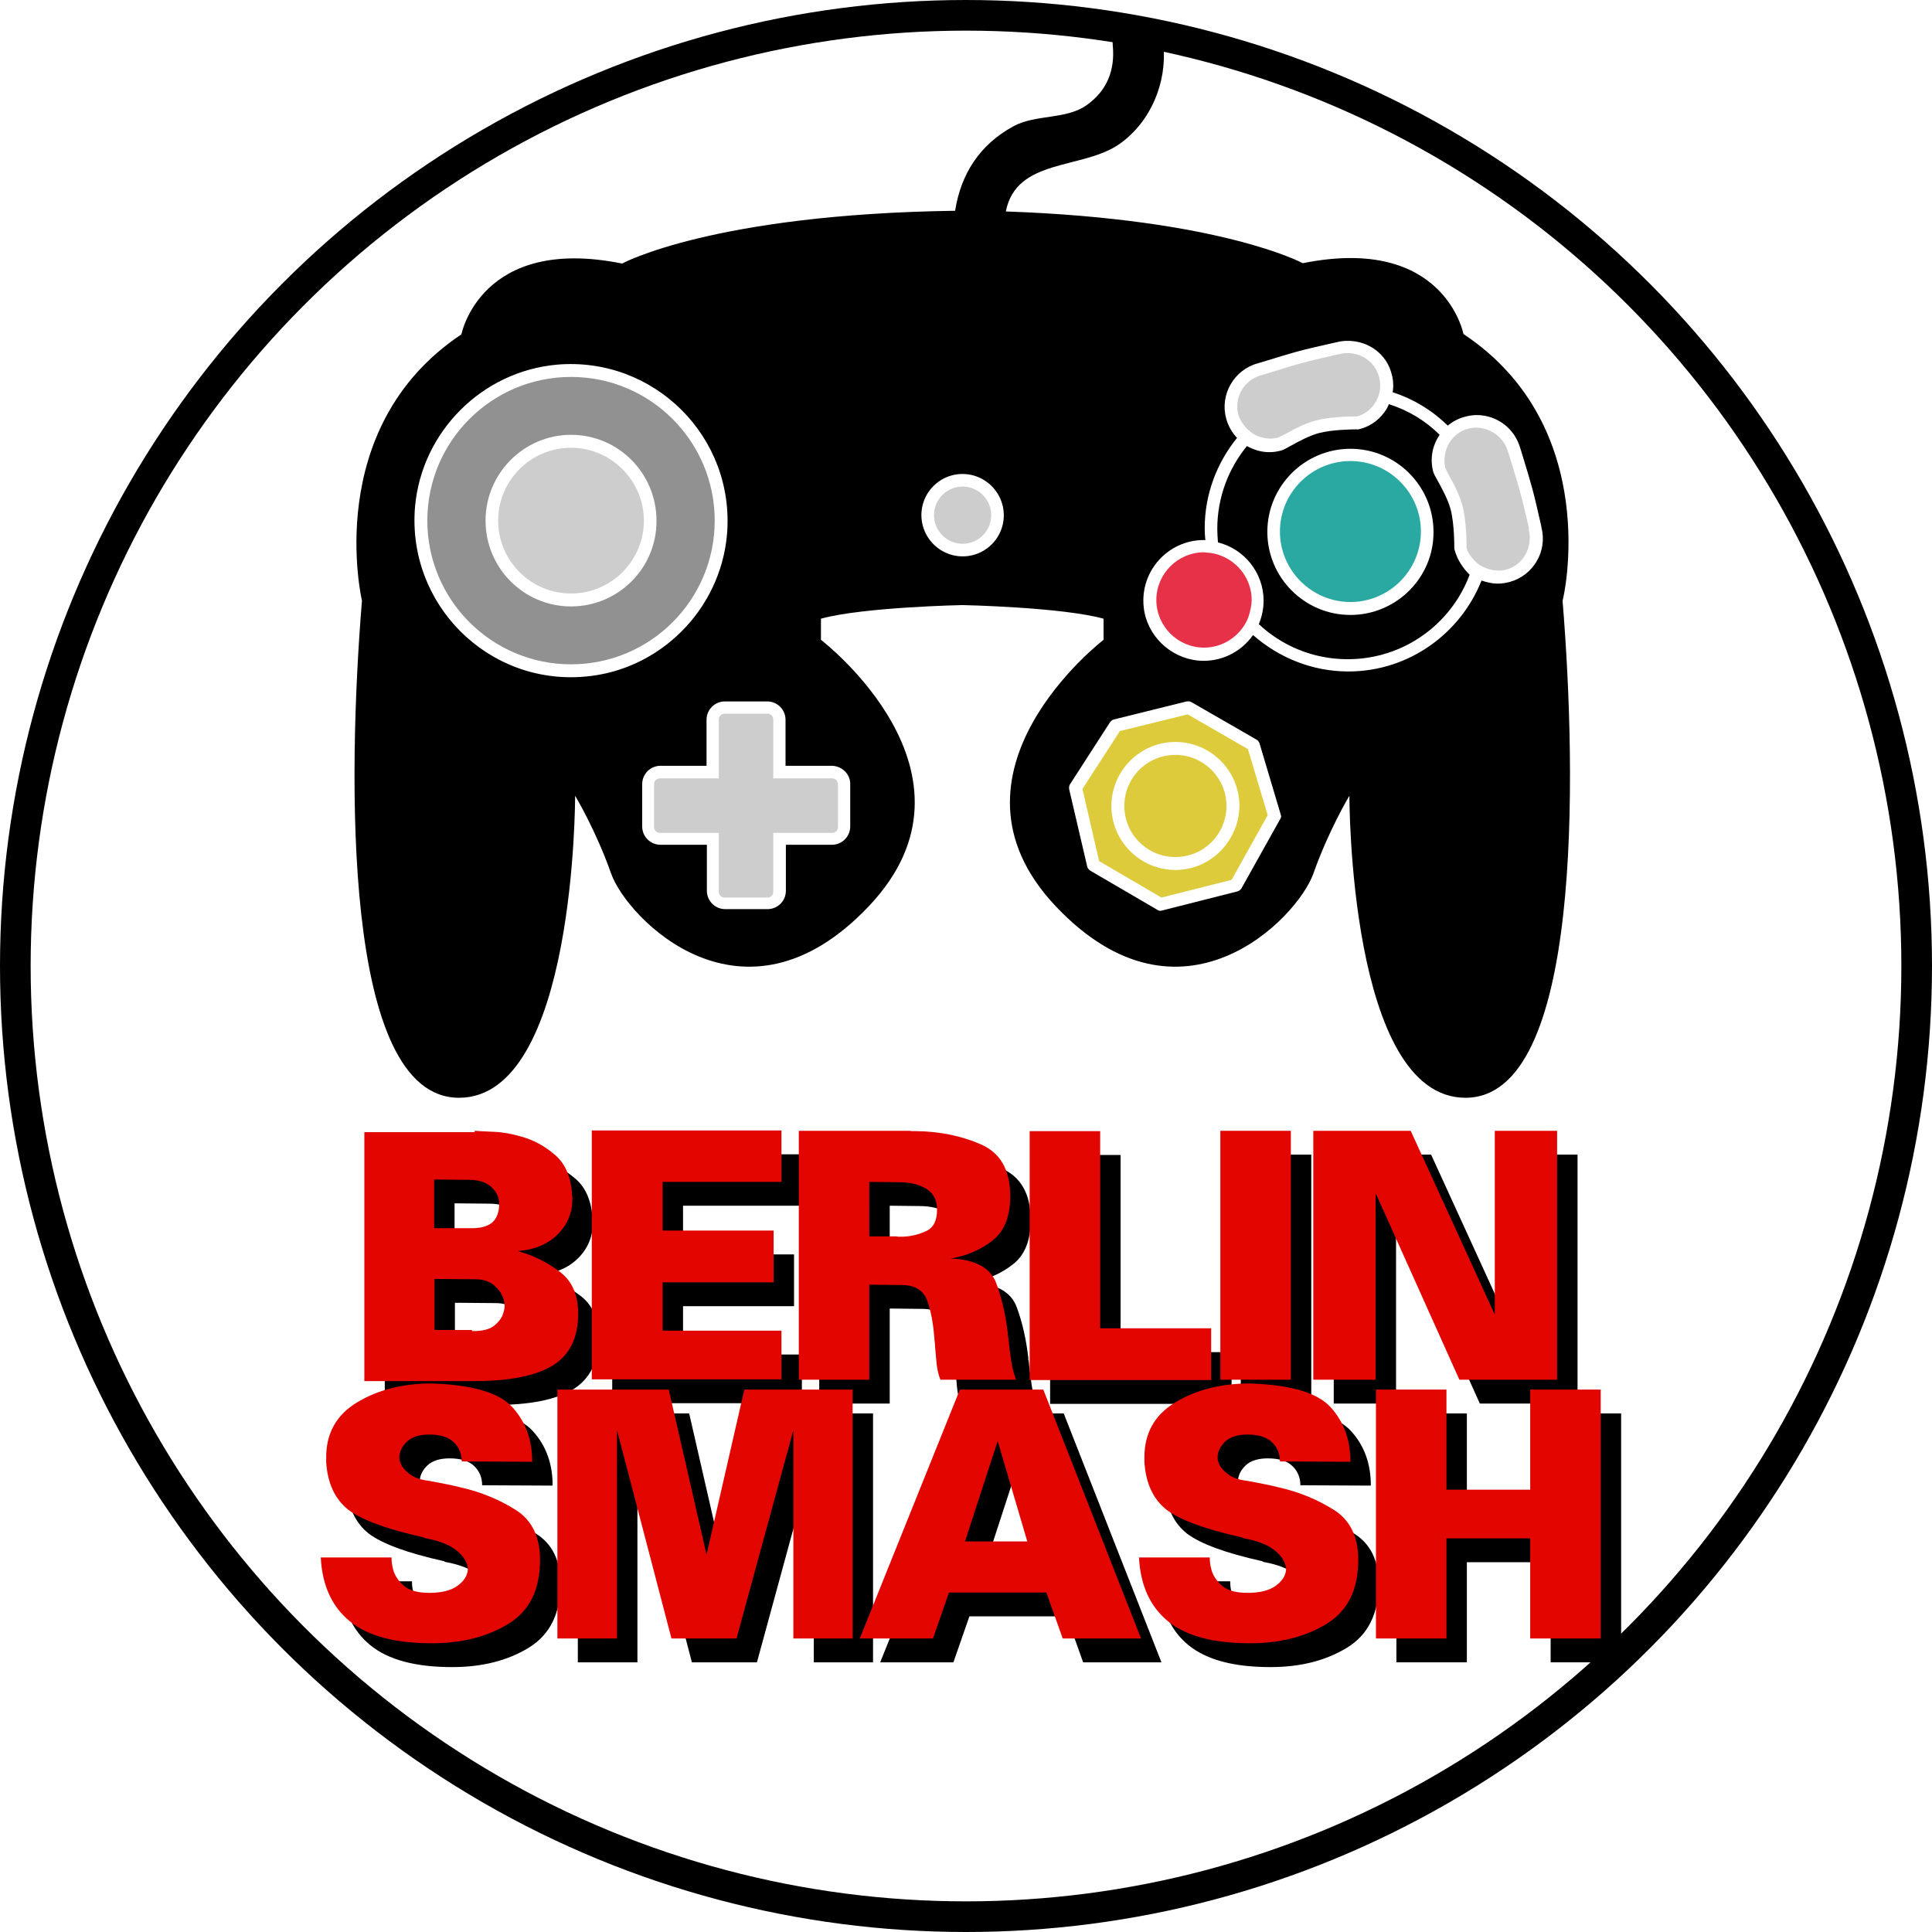 <?xml version="1.0" encoding="UTF-8" standalone="no"?>
<!-- Generator: Adobe Illustrator 24.0.0, SVG Export Plug-In . SVG Version: 6.00 Build 0)  -->

<svg
   xmlns:dc="http://purl.org/dc/elements/1.1/"
   xmlns:cc="http://creativecommons.org/ns#"
   xmlns:rdf="http://www.w3.org/1999/02/22-rdf-syntax-ns#"
   xmlns:svg="http://www.w3.org/2000/svg"
   xmlns="http://www.w3.org/2000/svg"
   xmlns:sodipodi="http://sodipodi.sourceforge.net/DTD/sodipodi-0.dtd"
   xmlns:inkscape="http://www.inkscape.org/namespaces/inkscape"
   version="1.1"
   x="0px"
   y="0px"
   viewBox="0 0 567.4 567.4"
   style="enable-background:new 0 0 567.4 567.4;"
   xml:space="preserve"
   id="svg127"
   sodipodi:docname="berlinsmash.svg"
   inkscape:version="0.92.4 (5da689c313, 2019-01-14)"><defs
   id="defs131" /><sodipodi:namedview
   pagecolor="#ffffff"
   bordercolor="#666666"
   borderopacity="1"
   objecttolerance="10"
   gridtolerance="10"
   guidetolerance="10"
   inkscape:pageopacity="0"
   inkscape:pageshadow="2"
   inkscape:window-width="1920"
   inkscape:window-height="1017"
   id="namedview129"
   showgrid="false"
   inkscape:zoom="0.4159323"
   inkscape:cx="-15.627543"
   inkscape:cy="283.70001"
   inkscape:window-x="-8"
   inkscape:window-y="-8"
   inkscape:window-maximized="1"
   inkscape:current-layer="GC_Controller" />
<style
   type="text/css"
   id="style2">
	.st0{display:none;opacity:0.25;fill-rule:evenodd;clip-rule:evenodd;}
	.st1{fill-rule:evenodd;clip-rule:evenodd;fill:none;stroke:#000000;stroke-width:9;stroke-miterlimit:10;}
	.st2{fill:#919191;}
	.st3{fill:#CDCDCD;}
	.st4{display:none;}
	.st5{fill:#2AA9A2;}
	.st6{fill:#DDCB3B;}
	.st7{fill:#E73148;}
	.st8{fill:none;}
	.st9{fill:#E20500;}
</style>
<g
   id="Kreis">
	<circle
   class="st0"
   cx="283.7"
   cy="283.7"
   r="279.2"
   id="circle4" />
	<circle
   class="st1"
   cx="283.7"
   cy="283.7"
   r="279.2"
   id="circle6" />
</g>
<g
   id="GC_Controller">
	<path
   class="st2"
   d="m 167.7,110.7 c -23.3,0 -42.2,18.9 -42.2,42.2 0,23.3 18.9,42.2 42.2,42.2 23.3,0 42.2,-18.9 42.2,-42.2 0,-23.3 -18.9,-42.2 -42.2,-42.2 z m 0,67.4 c -13.9,0 -25.1,-11.3 -25.1,-25.2 0,-13.9 11.3,-25.2 25.1,-25.2 13.9,0 25.1,11.3 25.1,25.2 0.1,13.9 -11.2,25.2 -25.1,25.2 z"
   id="path9"
   inkscape:connector-curvature="0"
   style="fill:#919191" />
	<path
   class="st3"
   d="m 167.7,131.5 c -11.8,0 -21.4,9.6 -21.4,21.4 0,11.8 9.6,21.4 21.4,21.4 11.8,0 21.4,-9.6 21.4,-21.4 0,-11.7 -9.6,-21.4 -21.4,-21.4 z"
   id="path11"
   inkscape:connector-curvature="0"
   style="fill:#cdcdcd" />
	<path
   class="st3"
   d="m 227.1,211.3 c 0,-0.9 -0.7,-1.7 -1.7,-1.7 h -12.6 c -0.9,0 -1.7,0.7 -1.7,1.7 v 17.3 h -17.3 c -0.9,0 -1.7,0.7 -1.7,1.7 v 12.6 c 0,0.9 0.7,1.7 1.7,1.7 h 17.3 v 17.3 c 0,0.9 0.7,1.7 1.7,1.7 h 12.6 c 0.9,0 1.7,-0.7 1.7,-1.7 v -17.3 h 17.3 c 0.9,0 1.7,-0.7 1.7,-1.7 v -12.6 c 0,-0.9 -0.7,-1.7 -1.7,-1.7 h -17.3 z"
   id="path13"
   inkscape:connector-curvature="0"
   style="fill:#cdcdcd" />
	<path
   d="m 429.8,98.1 c 0,0 -5.6,-29.2 -47.2,-20.8 0,0 -23.9,-13 -87.2,-15.2 3.1,-15.8 22.7,-12.2 33.5,-19.9 9.1,-6.5 13.8,-17.9 12.8,-28.9 -0.9,-9.5 -15.8,-9.6 -14.9,0 0.7,7.2 -1.6,13.3 -7.7,17.6 -6.1,4.3 -14.9,2.6 -21.5,6.2 -9.9,5.4 -15.4,14 -17.1,24.8 -71.2,1 -97.8,15.5 -97.8,15.5 -41.5,-8.4 -47.2,20.8 -47.2,20.8 -41.2,27.5 -29.2,78.2 -29.2,78.2 -4.2,51.4 -5.8,146 28.5,146 34.3,0 34.1,-88.7 34.1,-88.7 0,0 6,9.9 10.6,22.9 4.6,13 38.7,48.6 75.7,9.5 37,-39.1 -14.1,-78.2 -14.1,-78.2 v -6.2 c 12.3,-3.4 41.5,-4 41.5,-4 0,0 29.2,0.6 41.5,4 v 6.2 c 0,0 -51,39.1 -14.1,78.2 36.9,39.1 71.1,3.5 75.7,-9.5 4.6,-13 10.6,-22.9 10.6,-22.9 0,0 -0.2,88.7 34.1,88.7 34.3,0 32.7,-94.6 28.5,-146 0.2,-0.2 12.1,-50.9 -29.1,-78.3 z M 171.9,198.7 c -28.6,2.6 -52.5,-21.3 -50,-50 2,-21.9 19.6,-39.6 41.6,-41.6 28.6,-2.5 52.5,21.3 50,50 -2,22 -19.7,39.7 -41.6,41.6 z m 72.3,26.2 c 3,0 5.5,2.4 5.5,5.3 v 12.5 c 0,3 -2.4,5.4 -5.4,5.4 h -13.5 v 13.5 c 0,3 -2.4,5.4 -5.4,5.4 H 213 c -3,0 -5.4,-2.4 -5.4,-5.4 V 248.1 H 194 c -3,0 -5.4,-2.4 -5.4,-5.4 v -12.4 c 0,-3 2.4,-5.4 5.4,-5.4 h 13.5 v -13.5 c 0,-3 2.4,-5.4 5.4,-5.4 h 12.4 c 3,0 5.4,2.4 5.4,5.4 v 13.5 z m 40.1,-61.6 c -7.9,1 -14.6,-5.7 -13.6,-13.6 0.7,-5.4 5,-9.7 10.4,-10.4 7.9,-1 14.6,5.7 13.6,13.6 -0.7,5.4 -5,9.7 -10.4,10.4 z m 91.7,77.2 -11.4,20.4 c -0.3,0.4 -0.7,0.8 -1.2,0.9 l -22.1,5.6 c -0.2,0 -0.3,0.1 -0.5,0.1 -0.3,0 -0.7,-0.1 -0.9,-0.3 l -19.7,-11.5 c -0.4,-0.3 -0.8,-0.7 -0.9,-1.2 L 314,231.8 c -0.1,-0.5 0,-1 0.2,-1.4 L 326,212.1 c 0.3,-0.4 0.7,-0.7 1.1,-0.8 l 21.4,-5.3 c 0.5,-0.1 1,0 1.4,0.2 l 19.1,11 c 0.4,0.2 0.7,0.6 0.9,1.1 l 6.2,20.8 c 0.2,0.5 0.2,1 -0.1,1.4 z m 67.4,-69.6 c -1.1,0.3 -2.3,0.5 -3.5,0.5 -1.7,0 -3.3,-0.4 -4.8,-0.9 -6.2,15.6 -21.4,26.7 -39.1,26.7 -10.7,0 -20.5,-4.1 -28,-10.7 -3.5,5 -9.5,8.1 -16.1,7.5 -8.3,-0.8 -15.1,-7.4 -16,-15.6 -1.2,-10.7 7.2,-19.8 17.6,-19.8 0.2,0 0.4,0 0.5,0.1 -0.1,-1.1 -0.2,-2.3 -0.2,-3.5 0,-10.1 3.6,-19.3 9.5,-26.6 -1.5,-1.6 -2.6,-3.5 -3.2,-5.7 -1.9,-7 2.3,-14.3 9.3,-16.2 l 0.7,-0.2 c 11.4,-3.5 11.4,-3.5 22,-5.9 l 0.5,-0.1 c 1.1,-0.3 2.2,-0.4 3.2,-0.4 6.2,0 11.4,3.9 12.9,9.7 0.5,1.8 0.6,3.6 0.3,5.4 6.2,2 11.7,5.4 16.2,9.8 1.4,-1.2 3.1,-2.1 5,-2.6 1.1,-0.3 2.3,-0.5 3.5,-0.5 6,0 11.2,4 12.8,9.8 l 0.2,0.6 c 3.5,11.5 3.5,11.5 5.9,22 l 0.1,0.6 c 1.8,7 -2.4,14.1 -9.3,16 z"
   id="path15"
   inkscape:connector-curvature="0" />
	
	<circle
   class="st3"
   cx="282.7"
   cy="151.3"
   r="8.4"
   id="circle19"
   style="fill:#cdcdcd" />
	<path
   d="m 427.2,161.5 c 0,-0.2 -0.1,-0.3 -0.1,-0.5 0,-0.1 0.1,-7 -1.1,-11.5 -0.8,-2.9 -2.4,-5.8 -3.6,-8 -0.8,-1.4 -1.3,-2.3 -1.5,-3 -1,-3.9 -0.2,-7.7 1.9,-10.8 -4.1,-4.1 -9.2,-7.2 -14.9,-9 -0.2,0.4 -0.3,0.7 -0.5,1.1 -1.8,3.1 -4.6,5.3 -8,6.2 -0.2,0 -0.3,0.1 -0.5,0.1 h -0.6 c -1.6,0 -7.2,0.1 -11,1.1 -2.9,0.8 -5.8,2.4 -8,3.6 -1.4,0.8 -2.3,1.3 -3,1.5 -1.1,0.3 -2.3,0.5 -3.5,0.5 -2.4,0 -4.6,-0.7 -6.6,-1.8 -5.4,6.6 -8.7,15.1 -8.7,24.3 0,1.4 0.1,2.7 0.2,4 7.7,1.9 13.4,8.9 13.4,17.1 0,2.4 -0.5,4.7 -1.4,6.9 6.8,6.4 16,10.3 26.1,10.3 16.4,0 30.4,-10.3 35.8,-24.8 -2,-2 -3.6,-4.4 -4.4,-7.3 z m -30.6,19.1 c -13.5,0 -24.4,-11 -24.4,-24.4 0,-13.5 11,-24.4 24.4,-24.4 13.5,0 24.4,11 24.4,24.4 0.1,13.4 -10.9,24.4 -24.4,24.4 z"
   id="path21"
   inkscape:connector-curvature="0" />
	<path
   d="M 325.3,86.8"
   id="path23"
   inkscape:connector-curvature="0" />
	<path
   class="st5"
   d="m 396.6,135.4 c -11.4,0 -20.7,9.3 -20.7,20.7 0,11.4 9.3,20.7 20.7,20.7 11.4,0 20.7,-9.3 20.7,-20.7 0,-11.4 -9.3,-20.7 -20.7,-20.7 z"
   id="path25"
   inkscape:connector-curvature="0"
   style="fill:#2aa9a2" />
	<path
   class="st6"
   d="m 348.8,209.8 -19.9,4.9 -11,17 4.9,21.2 18.3,10.7 20.6,-5.2 10.6,-19 -5.8,-19.4 z m -3.6,45.7 c -10.3,0 -18.8,-8.4 -18.8,-18.8 0,-10.3 8.4,-18.8 18.8,-18.8 10.3,0 18.8,8.4 18.8,18.8 -0.1,10.3 -8.5,18.8 -18.8,18.8 z"
   id="path27"
   inkscape:connector-curvature="0"
   style="fill:#ddcb3b" />
	<path
   d="M 316.1,100.9"
   id="path29"
   inkscape:connector-curvature="0" />
	<path
   d="M 312.4,100.9"
   id="path31"
   inkscape:connector-curvature="0" />
	<path
   d="M 312,99.1"
   id="path33"
   inkscape:connector-curvature="0" />
	<path
   class="st6"
   d="m 345.2,221.7 c -8.3,0 -15,6.7 -15,15 0,8.3 6.7,15 15,15 8.3,0 15,-6.7 15,-15 0,-8.3 -6.8,-15 -15,-15 z"
   id="path35"
   inkscape:connector-curvature="0"
   style="fill:#ddcb3b" />
	<path
   class="st7"
   d="m 358.6,163.2 c -1.2,-0.5 -2.6,-0.8 -4,-0.9 -0.3,0 -0.7,-0.1 -1,-0.1 -7.7,0 -14,6.3 -14,14 0,7.7 6.3,14 14,14 4.9,0 9.3,-2.6 11.8,-6.5 0.7,-1.1 1.3,-2.4 1.6,-3.7 0.3,-1.2 0.6,-2.5 0.6,-3.8 0,-5.9 -3.8,-11 -9,-13 z"
   id="path37"
   inkscape:connector-curvature="0"
   style="fill:#e73148" />
	<path
   class="st3"
   d="m 366,125.7 c 0.9,0.9 1.9,1.7 3,2.2 2,0.9 4.2,1.2 6.4,0.6 0.3,-0.1 1.4,-0.7 2.2,-1.1 2.3,-1.3 5.5,-3 8.8,-3.9 4.1,-1.1 9.7,-1.2 11.9,-1.2 h 0.3 c 2.3,-0.7 4.3,-2.2 5.5,-4.4 0,-0.1 0.1,-0.1 0.1,-0.2 0.6,-1.1 1,-2.3 1.1,-3.6 0.1,-1.1 0,-2.3 -0.3,-3.4 -1.1,-4.2 -4.9,-7 -9.3,-7 -0.8,0 -1.6,0.1 -2.4,0.3 l -0.5,0.1 c -10.4,2.4 -10.4,2.4 -21.7,5.9 l -0.7,0.2 c -5.1,1.4 -8.1,6.6 -6.7,11.7 0.5,1.4 1.3,2.7 2.3,3.8 z"
   id="path39"
   inkscape:connector-curvature="0"
   style="fill:#cdcdcd" />
	<path
   class="st3"
   d="m 449,155 c -2.4,-10.3 -2.4,-10.3 -5.9,-21.7 l -0.2,-0.6 c -1.4,-5 -6.7,-8.1 -11.7,-6.8 -1.3,0.3 -2.4,0.9 -3.4,1.7 -1,0.8 -1.8,1.8 -2.4,2.9 -1.1,2.1 -1.5,4.6 -0.9,7 0.1,0.3 0.7,1.4 1.1,2.2 1.3,2.3 3,5.5 3.9,8.8 1.2,4.5 1.2,10.9 1.2,12.3 0.4,1.5 1.2,2.7 2.3,3.8 0.9,1 2,1.7 3.3,2.2 1.9,0.8 4,1 6,0.5 5,-1.3 7.9,-6.5 6.7,-11.7 z"
   id="path41"
   inkscape:connector-curvature="0"
   style="fill:#cdcdcd" />
</g>
<g
   id="Schrift">
	<g
   id="g68">
		<rect
   x="79"
   y="339.1"
   class="st8"
   width="428.2"
   height="174.2"
   id="rect44" />
		<path
   d="M145.4,339.1c1.2,0.1,3.1,0.2,5.7,0.3c2.6,0.1,5.2,0.6,8,1.4c3.6,1,6.9,2.8,9.8,5.3c3,2.5,4.7,6.3,5.1,11.4    c0,0.1,0,0.3,0,0.4c0,0.1,0,0.2,0.1,0.4c0,0.1,0,0.3,0,0.4c0,0.1,0,0.2,0,0.4c0,4-1.4,7.5-4.3,10.4c-2.9,2.9-6.8,4.5-11.6,4.9    c0.1,0,0.1,0,0.2,0.1c0,0,0.1,0.1,0.2,0.1c4.3,1.2,8.2,3.2,11.8,5.9c3.6,2.7,5.4,6.8,5.4,12.3c0,7.1-2.5,12.2-7.6,15.3    c-5.1,3-12.6,4.5-22.6,4.5h-32.6v-73.1H145.4z M143.8,367.7c3.2,0.1,5.4-0.5,6.8-1.7c1.3-1.2,2-3,2-5.4c0-2-0.8-3.6-2.3-5    c-1.5-1.4-3.7-2.1-6.5-2.1l-10.3-0.1v14.3H143.8z M144.6,397.9c3,0.1,5.3-0.5,6.7-1.7c1.4-1.2,2.3-2.5,2.6-3.9    c0.1-0.3,0.1-0.5,0.2-0.8c0-0.2,0.1-0.5,0.1-0.8c0-0.4,0-0.8-0.1-1.3c-0.1-0.4-0.2-0.9-0.4-1.4c-0.5-1.3-1.4-2.5-2.7-3.6    c-1.3-1.1-3.1-1.7-5.5-1.7l-11.9-0.1v15H144.6z"
   id="path46" />
		<path
   d="M235.5,339.1v15h-34.9v14.3h32.6v15.2h-32.6v14.2h34.9v14.3h-55.7v-73.1H235.5z"
   id="path48" />
		<path
   d="M273.2,339.1c0.3,0.1,0.7,0.1,1,0.1s0.6,0,1,0c6.9,0.1,13.2,1.4,18.9,3.9c5.7,2.5,8.6,7.5,8.6,15.2c0,5.9-1.7,10.3-5.2,13    c-3.4,2.7-7.5,4.5-12.3,5.3c7.2,0.3,11.7,2.7,13.4,7.3c1.7,4.6,2.8,9.6,3.4,14.9c0,0.1,0,0.3,0,0.4c0,0.1,0,0.3,0.1,0.4    c0.2,2.2,0.5,4.4,0.8,6.6c0.3,2.2,0.8,4.2,1.5,6h-22.2c-0.5-1.2-0.9-2.7-1.1-4.4c-0.2-1.8-0.3-3.6-0.5-5.5c0-0.4,0-0.8-0.1-1.2    c0-0.4-0.1-0.8-0.1-1.2c-0.3-3.9-0.9-7.5-2-10.7c-1.1-3.2-3.6-4.8-7.6-4.8l-9.5-0.1v27.9h-20.7v-73.1H273.2z M261.2,370.1h8    c0.3,0.1,0.7,0.1,1,0.1c0.3,0,0.6,0,1,0c2.5-0.1,4.8-0.7,6.9-1.7c2.1-1,3.1-3.1,3.1-6.3c0-2.8-1.1-4.8-3.2-6.1    c-2.2-1.3-4.8-1.9-8-1.9l-8.7-0.1V370.1z"
   id="path50" />
		<path
   d="M329.1,339.1v58h32.6v15.2h-53.3v-73.1H329.1z"
   id="path52" />
		<path
   d="M385.1,339.1v73.1h-20.7v-73.1H385.1z"
   id="path54" />
		<path
   d="M420.3,339.1l24.7,54v-54h18.3v73.1h-28.7L410,357.4v54.8h-18.3v-73.1H420.3z"
   id="path56" />
		<path
   d="M100.3,464.4H121c0,0.6,0,1.2,0.1,1.8c0.1,0.6,0.2,1.2,0.4,1.9c0.5,1.7,1.5,3.2,3.1,4.6c1.6,1.4,4.1,2.1,7.5,2.1    c3.6,0,6.4-0.7,8.3-2.1c1.9-1.4,2.9-3,3-4.8c0-0.3,0-0.5-0.1-0.8c0-0.2-0.1-0.5-0.2-0.8c-0.5-1.5-1.7-3-3.6-4.4    c-2-1.4-4.7-2.4-8.3-3.1c-0.1,0-0.3,0-0.4-0.1c-0.1,0-0.3-0.1-0.4-0.2c-10.8-2.4-18.1-5.1-22.1-8.1c-3.9-3.1-6.1-7.7-6.5-14    c0-0.2,0-0.4,0-0.6s0-0.4,0-0.5c-0.1-7.2,2.9-12.7,9-16.4c6.1-3.7,13.4-5.6,22-5.6c11.9,0.4,19.8,2.7,23.7,7    c3.9,4.3,5.8,9.6,5.8,16l-20.7-0.1c0-2.3-0.8-4.2-2.4-5.7c-1.6-1.5-4-2.2-7.2-2.2c-2.8,0-5,0.7-6.4,2c-1.4,1.3-2.2,2.8-2.3,4.4    c0,0.1,0,0.3,0,0.4c0,0.1,0,0.2,0,0.4c0.2,1.4,1,2.8,2.5,4c1.4,1.3,3.5,2.1,6.2,2.4c1.5,0.3,3.1,0.6,4.7,0.9    c1.6,0.3,3.3,0.7,4.9,1.1c5.7,1.3,11,3.5,15.8,6.5c4.8,3,7.2,7.9,7.2,14.7c0,8.8-3.1,15-9.3,18.8c-6.2,3.8-13.7,5.7-22.5,5.7    c-10.7,0-18.7-2.1-24-6.4c-5.3-4.3-8.2-10.6-8.6-18.9V464.4z"
   id="path58" />
		<path
   d="M202.4,415.1l11.1,48.5l11.1-48.5h31.8v73.1H239v-61.2l-16.7,61.2h-19.1l-16-61.2v61.2h-17.5v-73.1H202.4z"
   id="path60" />
		<path
   d="M312.4,415.1l28.7,73.1h-23l-4.8-13.5h-28.6l-4.7,13.5h-21.5l29.4-73.1H312.4z M299,430.2l-9.6,29.5h18.3L299,430.2z"
   id="path62" />
		<path
   d="M340.6,464.4h20.7c0,0.6,0,1.2,0.1,1.8c0.1,0.6,0.2,1.2,0.4,1.9c0.5,1.7,1.5,3.2,3.1,4.6c1.6,1.4,4.1,2.1,7.5,2.1    c3.6,0,6.4-0.7,8.3-2.1c1.9-1.4,2.9-3,3-4.8c0-0.3,0-0.5-0.1-0.8c0-0.2-0.1-0.5-0.2-0.8c-0.5-1.5-1.7-3-3.6-4.4    c-2-1.4-4.7-2.4-8.3-3.1c-0.1,0-0.3,0-0.4-0.1c-0.1,0-0.3-0.1-0.4-0.2c-10.8-2.4-18.1-5.1-22.1-8.1c-3.9-3.1-6.1-7.7-6.5-14    c0-0.2,0-0.4,0-0.6s0-0.4,0-0.5c-0.1-7.2,2.9-12.7,9-16.4c6.1-3.7,13.4-5.6,22-5.6c11.9,0.4,19.8,2.7,23.7,7    c3.9,4.3,5.8,9.6,5.8,16l-20.7-0.1c0-2.3-0.8-4.2-2.4-5.7c-1.6-1.5-4-2.2-7.2-2.2c-2.8,0-5,0.7-6.4,2c-1.4,1.3-2.2,2.8-2.3,4.4    c0,0.1,0,0.3,0,0.4c0,0.1,0,0.2,0,0.4c0.2,1.4,1,2.8,2.5,4c1.4,1.3,3.5,2.1,6.2,2.4c1.5,0.3,3.1,0.6,4.7,0.9    c1.6,0.3,3.3,0.7,4.9,1.1c5.7,1.3,11,3.5,15.8,6.5c4.8,3,7.2,7.9,7.2,14.7c0,8.8-3.1,15-9.3,18.8c-6.2,3.8-13.7,5.7-22.5,5.7    c-10.7,0-18.7-2.1-24-6.4c-5.3-4.3-8.2-10.6-8.6-18.9V464.4z"
   id="path64" />
		<path
   d="M430.8,415.1v29.4h24.6v-29.4h20.7v73.1h-20.7v-29.4h-24.6v29.4h-20.7v-73.1H430.8z"
   id="path66" />
	</g>
	<g
   id="g94">
		<rect
   x="73"
   y="332.1"
   class="st8"
   width="428.2"
   height="174.2"
   id="rect70" />
		<path
   class="st9"
   d="M139.4,332.1c1.2,0.1,3.1,0.2,5.7,0.3c2.6,0.1,5.2,0.6,8,1.4c3.6,1,6.9,2.8,9.8,5.3c3,2.5,4.7,6.3,5.1,11.4    c0,0.1,0,0.3,0,0.4c0,0.1,0,0.2,0.1,0.4c0,0.1,0,0.3,0,0.4c0,0.1,0,0.2,0,0.4c0,4-1.4,7.5-4.3,10.4c-2.9,2.9-6.8,4.5-11.6,4.9    c0.1,0,0.1,0,0.2,0.1c0,0,0.1,0.1,0.2,0.1c4.3,1.2,8.2,3.2,11.8,5.9c3.6,2.7,5.4,6.8,5.4,12.3c0,7.1-2.5,12.2-7.6,15.3    c-5.1,3-12.6,4.5-22.6,4.5h-32.6v-73.1H139.4z M137.8,360.7c3.2,0.1,5.4-0.5,6.8-1.7c1.3-1.2,2-3,2-5.4c0-2-0.8-3.6-2.3-5    c-1.5-1.4-3.7-2.1-6.5-2.1l-10.3-0.1v14.3H137.8z M138.6,390.9c3,0.1,5.3-0.5,6.7-1.7c1.4-1.2,2.3-2.5,2.6-3.9    c0.1-0.3,0.1-0.5,0.2-0.8c0-0.2,0.1-0.5,0.1-0.8c0-0.4,0-0.8-0.1-1.3c-0.1-0.4-0.2-0.9-0.4-1.4c-0.5-1.3-1.4-2.5-2.7-3.6    c-1.3-1.1-3.1-1.7-5.5-1.7l-11.9-0.1v15H138.6z"
   id="path72" />
		<path
   class="st9"
   d="M229.5,332.1v15h-34.9v14.3h32.6v15.2h-32.6v14.2h34.9v14.3h-55.7v-73.1H229.5z"
   id="path74" />
		<path
   class="st9"
   d="M267.2,332.1c0.3,0.1,0.7,0.1,1,0.1s0.6,0,1,0c6.9,0.1,13.2,1.4,18.9,3.9c5.7,2.5,8.6,7.5,8.6,15.2    c0,5.9-1.7,10.3-5.2,13c-3.4,2.7-7.5,4.5-12.3,5.3c7.2,0.3,11.7,2.7,13.4,7.3c1.7,4.6,2.8,9.6,3.4,14.9c0,0.1,0,0.3,0,0.4    c0,0.1,0,0.3,0.1,0.4c0.2,2.2,0.5,4.4,0.8,6.6c0.3,2.2,0.8,4.2,1.5,6h-22.2c-0.5-1.2-0.9-2.7-1.1-4.4c-0.2-1.8-0.3-3.6-0.5-5.5    c0-0.4,0-0.8-0.1-1.2c0-0.4-0.1-0.8-0.1-1.2c-0.3-3.9-0.9-7.5-2-10.7c-1.1-3.2-3.6-4.8-7.6-4.8l-9.5-0.1v27.9h-20.7v-73.1H267.2z     M255.2,363.1h8c0.3,0.1,0.7,0.1,1,0.1c0.3,0,0.6,0,1,0c2.5-0.1,4.8-0.7,6.9-1.7c2.1-1,3.1-3.1,3.1-6.3c0-2.8-1.1-4.8-3.2-6.1    c-2.2-1.3-4.8-1.9-8-1.9l-8.7-0.1V363.1z"
   id="path76" />
		<path
   class="st9"
   d="M323.1,332.1v58h32.6v15.2h-53.3v-73.1H323.1z"
   id="path78" />
		<path
   class="st9"
   d="M379.1,332.1v73.1h-20.7v-73.1H379.1z"
   id="path80" />
		<path
   class="st9"
   d="M414.3,332.1l24.7,54v-54h18.3v73.1h-28.7L404,350.4v54.8h-18.3v-73.1H414.3z"
   id="path82" />
		<path
   class="st9"
   d="M94.3,457.4H115c0,0.6,0,1.2,0.1,1.8c0.1,0.6,0.2,1.2,0.4,1.9c0.5,1.7,1.5,3.2,3.1,4.6    c1.6,1.4,4.1,2.1,7.5,2.1c3.6,0,6.4-0.7,8.3-2.1c1.9-1.4,2.9-3,3-4.8c0-0.3,0-0.5-0.1-0.8c0-0.2-0.1-0.5-0.2-0.8    c-0.5-1.5-1.7-3-3.6-4.4c-2-1.4-4.7-2.4-8.3-3.1c-0.1,0-0.3,0-0.4-0.1c-0.1,0-0.3-0.1-0.4-0.2c-10.8-2.4-18.1-5.1-22.1-8.1    c-3.9-3.1-6.1-7.7-6.5-14c0-0.2,0-0.4,0-0.6s0-0.4,0-0.5c-0.1-7.2,2.9-12.7,9-16.4c6.1-3.7,13.4-5.6,22-5.6    c11.9,0.4,19.8,2.7,23.7,7c3.9,4.3,5.8,9.6,5.8,16l-20.7-0.1c0-2.3-0.8-4.2-2.4-5.7c-1.6-1.5-4-2.2-7.2-2.2c-2.8,0-5,0.7-6.4,2    c-1.4,1.3-2.2,2.8-2.3,4.4c0,0.1,0,0.3,0,0.4c0,0.1,0,0.2,0,0.4c0.2,1.4,1,2.8,2.5,4c1.4,1.3,3.5,2.1,6.2,2.4    c1.5,0.3,3.1,0.6,4.7,0.9c1.6,0.3,3.3,0.7,4.9,1.1c5.7,1.3,11,3.5,15.8,6.5c4.8,3,7.2,7.9,7.2,14.7c0,8.8-3.1,15-9.3,18.8    c-6.2,3.8-13.7,5.7-22.5,5.7c-10.7,0-18.7-2.1-24-6.4c-5.3-4.3-8.2-10.6-8.6-18.9V457.4z"
   id="path84" />
		<path
   class="st9"
   d="M196.4,408.1l11.1,48.5l11.1-48.5h31.8v73.1H233v-61.2l-16.7,61.2h-19.1l-16-61.2v61.2h-17.5v-73.1H196.4z"
   id="path86" />
		<path
   class="st9"
   d="M306.4,408.1l28.7,73.1h-23l-4.8-13.5h-28.6l-4.7,13.5h-21.5l29.4-73.1H306.4z M293,423.2l-9.6,29.5h18.3    L293,423.2z"
   id="path88" />
		<path
   class="st9"
   d="M334.6,457.4h20.7c0,0.6,0,1.2,0.1,1.8c0.1,0.6,0.2,1.2,0.4,1.9c0.5,1.7,1.5,3.2,3.1,4.6    c1.6,1.4,4.1,2.1,7.5,2.1c3.6,0,6.4-0.7,8.3-2.1c1.9-1.4,2.9-3,3-4.8c0-0.3,0-0.5-0.1-0.8c0-0.2-0.1-0.5-0.2-0.8    c-0.5-1.5-1.7-3-3.6-4.4c-2-1.4-4.7-2.4-8.3-3.1c-0.1,0-0.3,0-0.4-0.1c-0.1,0-0.3-0.1-0.4-0.2c-10.8-2.4-18.1-5.1-22.1-8.1    c-3.9-3.1-6.1-7.7-6.5-14c0-0.2,0-0.4,0-0.6s0-0.4,0-0.5c-0.1-7.2,2.9-12.7,9-16.4c6.1-3.7,13.4-5.6,22-5.6    c11.9,0.4,19.8,2.7,23.7,7c3.9,4.3,5.8,9.6,5.8,16l-20.7-0.1c0-2.3-0.8-4.2-2.4-5.7c-1.6-1.5-4-2.2-7.2-2.2c-2.8,0-5,0.7-6.4,2    c-1.4,1.3-2.2,2.8-2.3,4.4c0,0.1,0,0.3,0,0.4c0,0.1,0,0.2,0,0.4c0.2,1.4,1,2.8,2.5,4c1.4,1.3,3.5,2.1,6.2,2.4    c1.5,0.3,3.1,0.6,4.7,0.9c1.6,0.3,3.3,0.7,4.9,1.1c5.7,1.3,11,3.5,15.8,6.5c4.8,3,7.2,7.9,7.2,14.7c0,8.8-3.1,15-9.3,18.8    c-6.2,3.8-13.7,5.7-22.5,5.7c-10.7,0-18.7-2.1-24-6.4c-5.3-4.3-8.2-10.6-8.6-18.9V457.4z"
   id="path90" />
		<path
   class="st9"
   d="M424.8,408.1v29.4h24.6v-29.4h20.7v73.1h-20.7v-29.4h-24.6v29.4h-20.7v-73.1H424.8z"
   id="path92" />
	</g>
	<g
   id="g96">
	</g>
	<g
   id="g98">
	</g>
	<g
   id="g100">
	</g>
	<g
   id="g102">
	</g>
	<g
   id="g104">
	</g>
	<g
   id="g106">
	</g>
	<g
   id="g108">
	</g>
	<g
   id="g110">
	</g>
	<g
   id="g112">
	</g>
	<g
   id="g114">
	</g>
	<g
   id="g116">
	</g>
	<g
   id="g118">
	</g>
	<g
   id="g120">
	</g>
	<g
   id="g122">
	</g>
	<g
   id="g124">
	</g>
</g>
</svg>